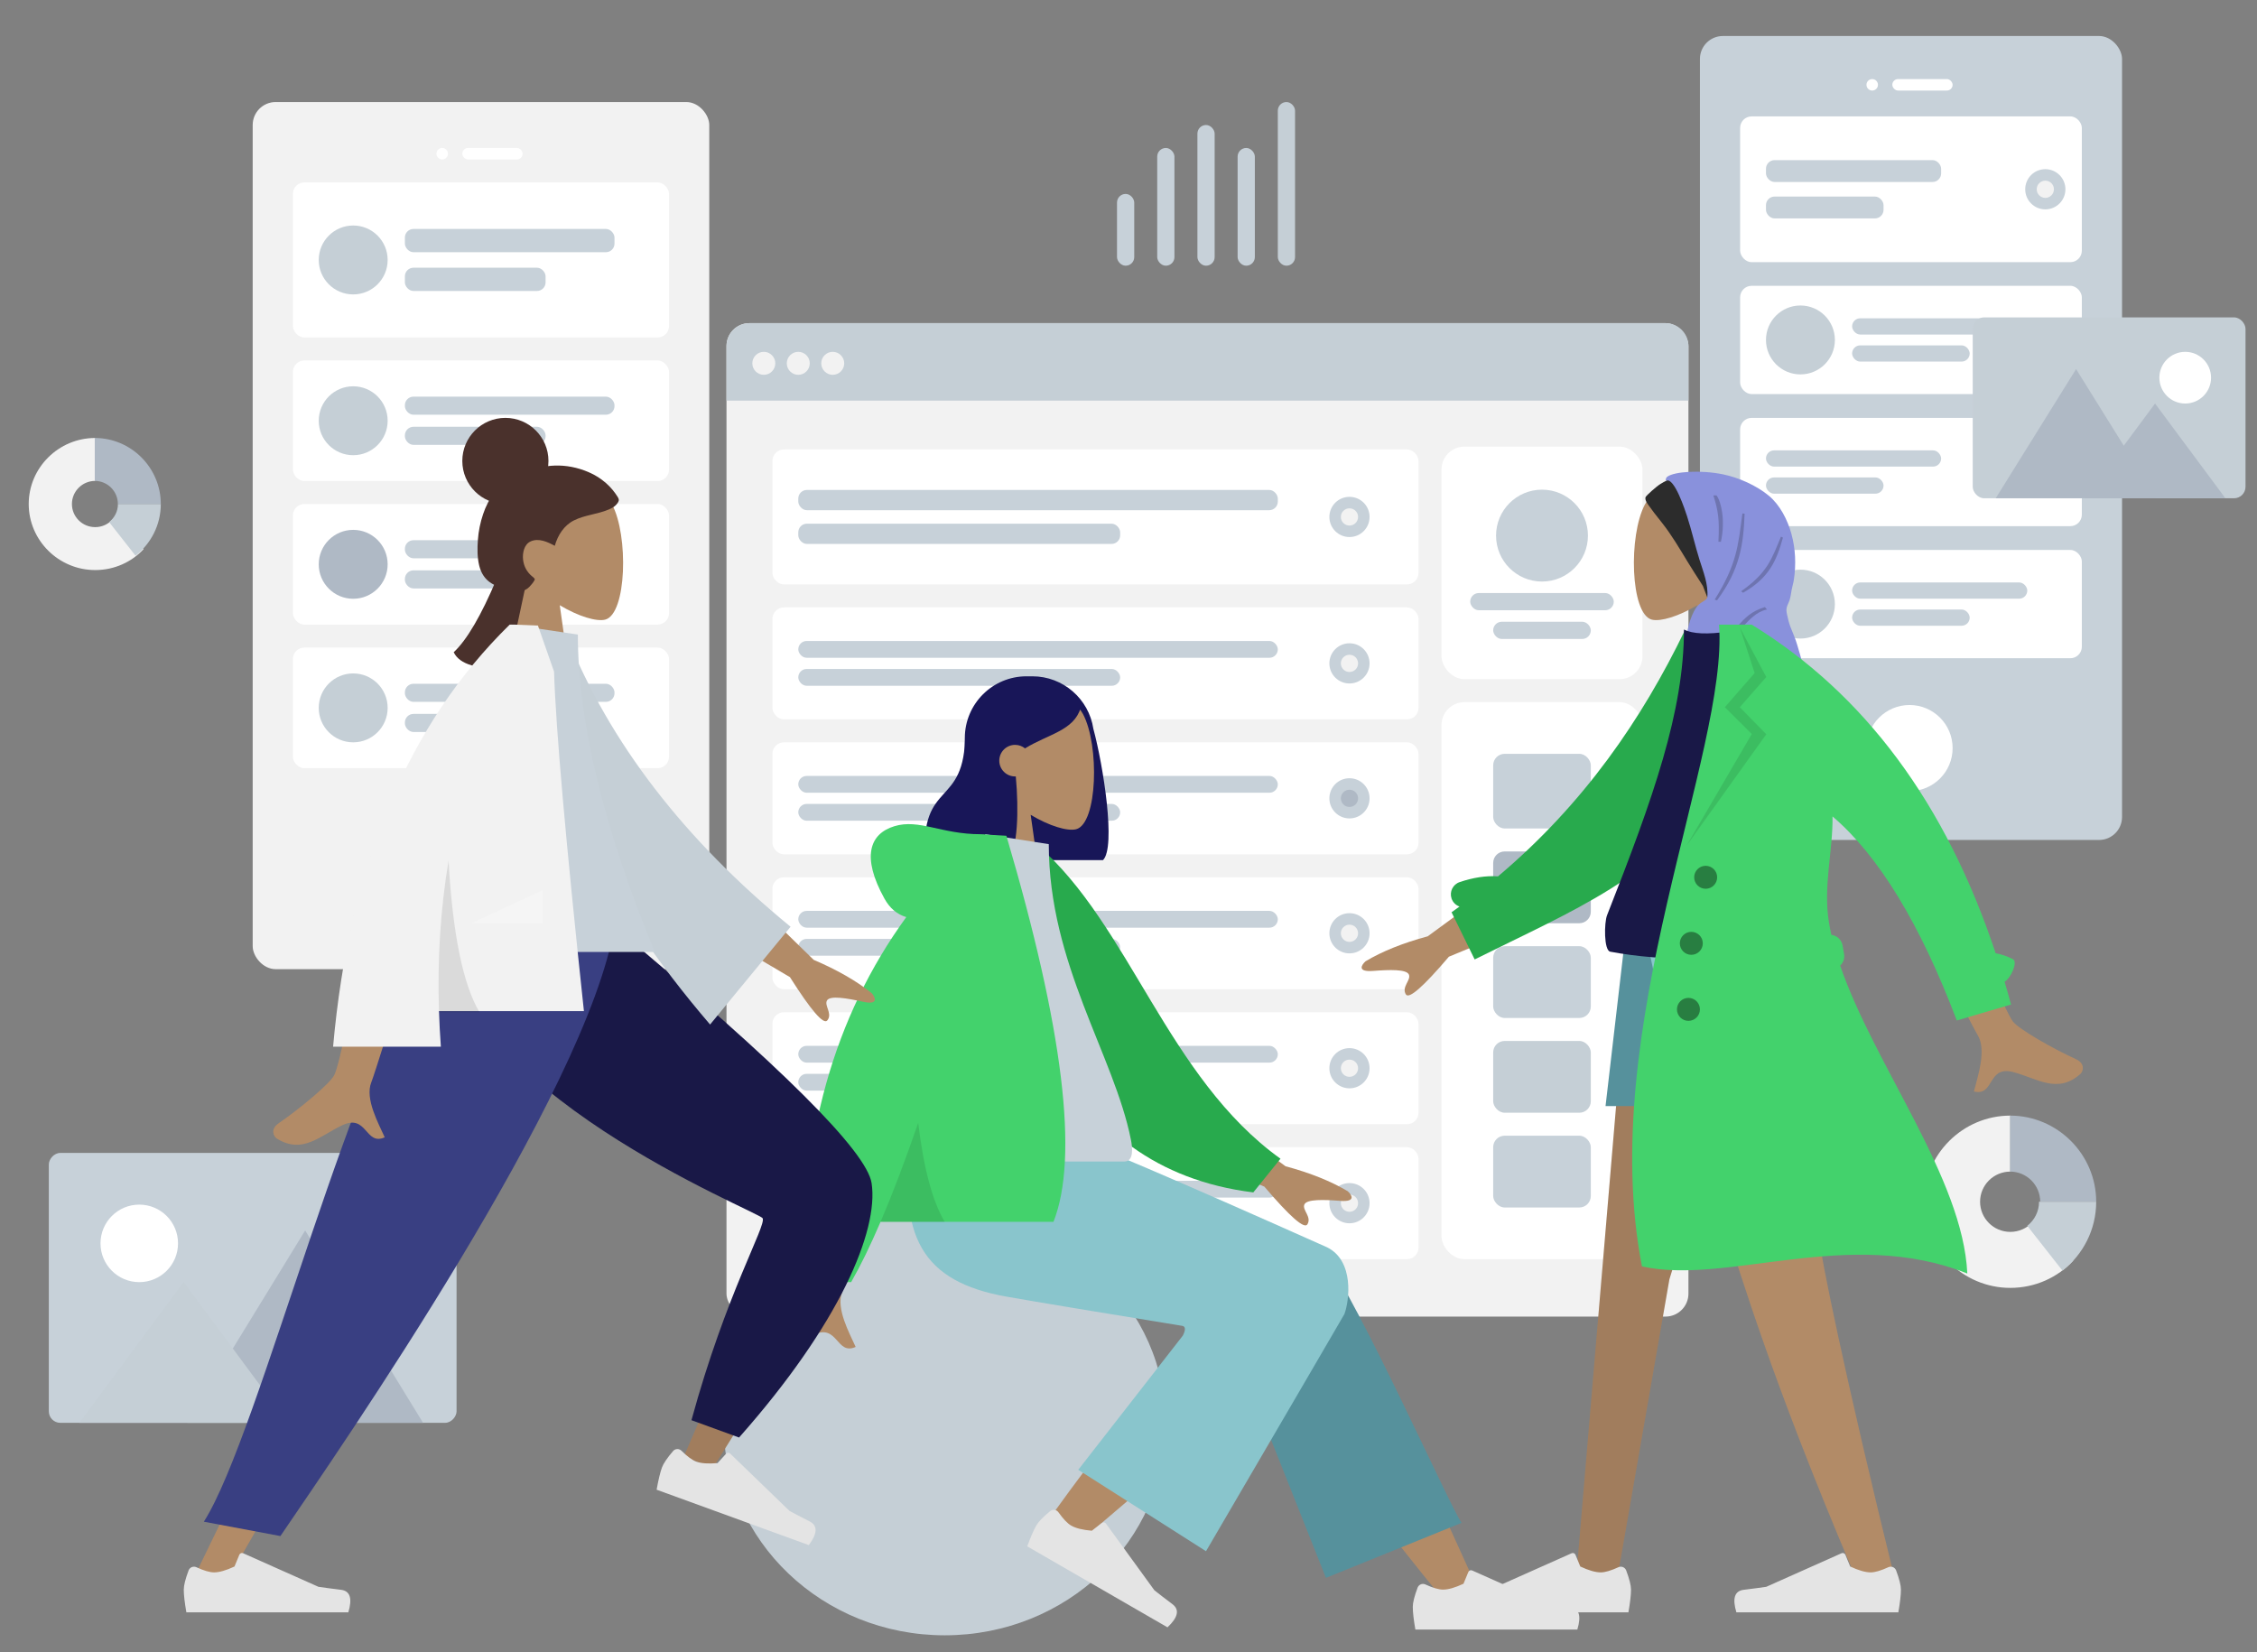 <svg viewBox="131 78.462 786 575.385" xmlns="http://www.w3.org/2000/svg" xmlns:blush="http://design.blush" overflow="visible" xmlns:xlink="http://www.w3.org/1999/xlink" width="786px" height="575.385px"><rect x="131" y="78.462" width="786" height="575.385" fill="#808080" stroke="none"/><g id="Master/Scene/3 Characters" stroke="none" stroke-width="1" fill="none" fill-rule="evenodd" blush:viewBox="115.27999999999997 61.913580246913625 791.2400000000001 582.4074074074074" blush:i="0"><g id="Background" blush:width="1053" blush:height="680" blush:component="Background" blush:i="0.0" blush:value="Wireframe 2" transform="scale(1 1)" blush:viewBox="136.89 90 779.2200000000001 484.2105263157894"><g id="Background/Wireframe 2" stroke="none" stroke-width="1" fill="none" fill-rule="evenodd" blush:viewBox="136.89 90 779.2200000000001 484.2105263157894" blush:i="0.0.0"><g id="Mobile3" transform="translate(723, 91)" blush:i="0.0.0.0"><rect id="Container" fill="#C7D1D9" x="0" y="0" width="147" height="280" rx="8" blush:i="0.0.0.0.0"/><circle id="Touch" fill="#FFF" cx="73" cy="248" r="15" blush:i="0.0.0.0.1"/><g id="Camera" transform="translate(58, 15)" fill="#FFF" blush:i="0.0.0.0.2"><circle id="Lens" cx="2" cy="2" r="2" blush:i="0.0.0.0.2.0"/><rect id="Sensor" x="9" y="0" width="21" height="4" rx="2" blush:i="0.0.0.0.2.1"/></g><g id="Rows" transform="translate(14, 28)" blush:i="0.0.0.0.3"><g id="Row" blush:i="0.0.0.0.3.0"><rect id="Container" fill="#FFF" x="0" y="0" width="119" height="50.765" rx="4" blush:i="0.0.0.0.3.0.0"/><g id="Text-Stuff" transform="translate(9, 15.228)" fill="#C7D1D9" blush:i="0.0.0.0.3.0.1"><rect id="Label" x="0" y="0" width="61" height="7.614" rx="3" blush:i="0.0.0.0.3.0.1.0"/><rect id="Label" x="0" y="12.69" width="40.945" height="7.614" rx="3" blush:i="0.0.0.0.3.0.1.1"/></g><g id="Check" transform="translate(99.282, 18.38)" blush:i="0.0.0.0.3.0.2"><circle id="Background" fill="#C7D1D9" cx="7" cy="7" r="7" blush:i="0.0.0.0.3.0.2.0"/><circle id="Indicator" fill="#F2F2F2" cx="7" cy="7" r="3" blush:i="0.0.0.0.3.0.2.1"/></g></g><g id="Row" transform="translate(0, 59)" blush:i="0.0.0.0.3.1"><rect id="Background" fill="#FFF" x="0" y="0" width="119" height="37.706" rx="4" blush:i="0.0.0.0.3.1.0"/><g id="Text" transform="translate(39, 11.314)" fill="#C7D1D9" blush:i="0.0.0.0.3.1.1"><rect id="Name" x="0" y="0" width="61" height="5.657" rx="2.829" blush:i="0.0.0.0.3.1.1.0"/><rect id="Name" x="0" y="9.428" width="40.945" height="5.657" rx="2.829" blush:i="0.0.0.0.3.1.1.1"/></g><circle id="Avatar" fill="#C5CFD6" cx="21" cy="18.857" r="12" blush:i="0.0.0.0.3.1.2"/></g><g id="Row" transform="translate(0, 105)" blush:i="0.0.0.0.3.2"><rect id="Container" fill="#FFF" x="0" y="0" width="119" height="37.706" rx="4" blush:i="0.0.0.0.3.2.0"/><g id="Text-Stuff" transform="translate(9, 11.314)" fill="#C7D1D9" blush:i="0.0.0.0.3.2.1"><rect id="Label" x="0" y="0" width="61" height="5.657" rx="2.829" blush:i="0.0.0.0.3.2.1.0"/><rect id="Label" x="0" y="9.428" width="40.945" height="5.657" rx="2.829" blush:i="0.0.0.0.3.2.1.1"/></g><g id="Check" transform="translate(99.282, 11.857)" blush:i="0.0.0.0.3.2.2"><circle id="Background" fill="#C7D1D9" cx="7" cy="7" r="7" blush:i="0.0.0.0.3.2.2.0"/><circle id="Indicator" fill="#F2F2F2" cx="7" cy="7" r="3" blush:i="0.0.0.0.3.2.2.1"/></g></g><g id="Row" transform="translate(0, 151)" blush:i="0.0.0.0.3.3"><rect id="Background" fill="#FFF" x="0" y="0" width="119" height="37.706" rx="4" blush:i="0.0.0.0.3.3.0"/><g id="Text" transform="translate(39, 11.314)" fill="#C7D1D9" blush:i="0.0.0.0.3.3.1"><rect id="Name" x="0" y="0" width="61" height="5.657" rx="2.829" blush:i="0.0.0.0.3.3.1.0"/><rect id="Name" x="0" y="9.428" width="40.945" height="5.657" rx="2.829" blush:i="0.0.0.0.3.3.1.1"/></g><circle id="Avatar" fill="#C5CFD6" cx="21" cy="18.857" r="12" blush:i="0.0.0.0.3.3.2"/></g></g></g><g id="Mobile3" transform="translate(219, 114)" blush:i="0.0.0.1"><rect id="Container" fill="#F2F2F2" x="0" y="0" width="159" height="302" rx="8" blush:i="0.0.0.1.0"/><circle id="Touch" fill="#FFF" cx="79" cy="268" r="15" blush:i="0.0.0.1.1"/><g id="Camera" transform="translate(64, 16)" fill="#FFF" blush:i="0.0.0.1.2"><circle id="Lens" cx="2" cy="2" r="2" blush:i="0.0.0.1.2.0"/><rect id="Sensor" x="9" y="0" width="21" height="4" rx="2" blush:i="0.0.0.1.2.1"/></g><g id="Rows" transform="translate(14, 28)" blush:i="0.0.0.1.3"><g id="Row" blush:i="0.0.0.1.3.0"><rect id="Background" fill="#FFF" x="0" y="0" width="131" height="54" rx="4" blush:i="0.0.0.1.3.0.0"/><g id="Text" transform="translate(39, 16.2)" fill="#C7D1D9" blush:i="0.0.0.1.3.0.1"><rect id="Name" x="0" y="0" width="73" height="8.1" rx="3" blush:i="0.0.0.1.3.0.1.0"/><rect id="Name" x="0" y="13.5" width="49" height="8.1" rx="3" blush:i="0.0.0.1.3.0.1.1"/></g><circle id="Avatar" fill="#C5CFD6" cx="21" cy="27" r="12" blush:i="0.0.0.1.3.0.2"/></g><g id="Row" transform="translate(0, 62)" blush:i="0.0.0.1.3.1"><rect id="Background" fill="#FFF" x="0" y="0" width="131" height="42" rx="4" blush:i="0.0.0.1.3.1.0"/><g id="Text" transform="translate(39, 12.6)" fill="#C7D1D9" blush:i="0.0.0.1.3.1.1"><rect id="Name" x="0" y="0" width="73" height="6.3" rx="3" blush:i="0.0.0.1.3.1.1.0"/><rect id="Name" x="0" y="10.5" width="49" height="6.3" rx="3" blush:i="0.0.0.1.3.1.1.1"/></g><circle id="Avatar" fill="#C5CFD6" cx="21" cy="21" r="12" blush:i="0.0.0.1.3.1.2"/></g><g id="Row" transform="translate(0, 112)" blush:i="0.0.0.1.3.2"><rect id="Background" fill="#FFF" x="0" y="0" width="131" height="42" rx="4" blush:i="0.0.0.1.3.2.0"/><g id="Text" transform="translate(39, 12.6)" fill="#C7D1D9" blush:i="0.0.0.1.3.2.1"><rect id="Name" x="0" y="0" width="73" height="6.3" rx="3" blush:i="0.0.0.1.3.2.1.0"/><rect id="Name" x="0" y="10.5" width="49" height="6.3" rx="3" blush:i="0.0.0.1.3.2.1.1"/></g><circle id="Avatar" fill="#AFB9C5" cx="21" cy="21" r="12" blush:i="0.0.0.1.3.2.2"/></g><g id="Row" transform="translate(0, 162)" blush:i="0.0.0.1.3.3"><rect id="Background" fill="#FFF" x="0" y="0" width="131" height="42" rx="4" blush:i="0.0.0.1.3.3.0"/><g id="Text" transform="translate(39, 12.6)" fill="#C7D1D9" blush:i="0.0.0.1.3.3.1"><rect id="Name" x="0" y="0" width="73" height="6.3" rx="3" blush:i="0.0.0.1.3.3.1.0"/><rect id="Name" x="0" y="10.5" width="49" height="6.3" rx="3" blush:i="0.0.0.1.3.3.1.1"/></g><circle id="Avatar" fill="#C5CFD6" cx="21" cy="21" r="12" blush:i="0.0.0.1.3.3.2"/></g></g></g><g id="Web" transform="translate(384, 191)" blush:i="0.0.0.2"><rect id="Container" fill="#F2F2F2" x="0" y="0" width="335" height="346" rx="8" blush:i="0.0.0.2.0"/><rect id="Background" fill="#FFF" x="249" y="43" width="70" height="81" rx="8" blush:i="0.0.0.2.1"/><g id="Profile-Info" transform="translate(259, 58)" fill="#C7D1D9" blush:i="0.0.0.2.2"><circle id="Avatar" cx="25" cy="16" r="16" blush:i="0.0.0.2.2.0"/><rect id="Name" x="0" y="36" width="50" height="6" rx="3" blush:i="0.0.0.2.2.1"/><rect id="Name" x="8" y="46" width="34" height="6" rx="3" blush:i="0.0.0.2.2.2"/></g><path d="M8,0 L327,0 C331.418,-8.11624501e-16 335,3.582 335,8 L335,27 L335,27 L0,27 L0,8 C-5.41083001e-16,3.582 3.582,8.11624501e-16 8,0 Z" id="Header" fill="#C5CFD6" blush:i="0.0.0.2.3"/><g id="Buttons" transform="translate(9, 10)" fill="#F2F2F2" blush:i="0.0.0.2.4"><circle id="buttons" cx="4" cy="4" r="4" blush:i="0.0.0.2.4.0"/><circle id="buttons" cx="16" cy="4" r="4" blush:i="0.0.0.2.4.1"/><circle id="buttons" cx="28" cy="4" r="4" blush:i="0.0.0.2.4.2"/></g><g id="Components" transform="translate(249, 132)" blush:i="0.0.0.2.5"><rect id="Background" fill="#FFF" x="0" y="0" width="70" height="194" rx="8" blush:i="0.0.0.2.5.0"/><g id="Rows" transform="translate(18, 18)" blush:i="0.0.0.2.5.1"><rect id="Data" fill="#C7D1D9" x="0" y="0" width="34" height="26" rx="4" blush:i="0.0.0.2.5.1.0"/><rect id="Data" fill="#AFB9C5" x="0" y="34" width="34" height="25" rx="4" blush:i="0.0.0.2.5.1.1"/><rect id="Data" fill="#C7D1D9" x="0" y="67" width="34" height="25" rx="4" blush:i="0.0.0.2.5.1.2"/><rect id="Data" fill="#C7D1D9" x="0" y="133" width="34" height="25" rx="4" blush:i="0.0.0.2.5.1.3"/><rect id="Data" fill="#C5CFD6" x="0" y="100" width="34" height="25" rx="4" blush:i="0.0.0.2.5.1.4"/></g></g><g id="Rows" transform="translate(16, 44)" blush:i="0.0.0.2.6"><g id="Row" blush:i="0.0.0.2.6.0"><rect id="Container" fill="#FFF" x="0" y="0" width="225" height="47" rx="4" blush:i="0.0.0.2.6.0.0"/><g id="Text-Stuff" transform="translate(9, 14.1)" fill="#C7D1D9" blush:i="0.0.0.2.6.0.1"><rect id="Label" x="0" y="0" width="167" height="7.05" rx="3" blush:i="0.0.0.2.6.0.1.0"/><rect id="Label" x="0" y="11.75" width="112.096" height="7.05" rx="3" blush:i="0.0.0.2.6.0.1.1"/></g><g id="Check" transform="translate(193.954, 16.5)" blush:i="0.0.0.2.6.0.2"><circle id="Background" fill="#C7D1D9" cx="7" cy="7" r="7" blush:i="0.0.0.2.6.0.2.0"/><circle id="Indicator" fill="#F2F2F2" cx="7" cy="7" r="3" blush:i="0.0.0.2.6.0.2.1"/></g></g><g id="Row" transform="translate(0, 55)" blush:i="0.0.0.2.6.1"><rect id="Container" fill="#FFF" x="0" y="0" width="225" height="39" rx="4" blush:i="0.0.0.2.6.1.0"/><g id="Text-Stuff" transform="translate(9, 11.7)" fill="#C7D1D9" blush:i="0.0.0.2.6.1.1"><rect id="Label" x="0" y="0" width="167" height="5.85" rx="2.925" blush:i="0.0.0.2.6.1.1.0"/><rect id="Label" x="0" y="9.75" width="112.096" height="5.85" rx="2.925" blush:i="0.0.0.2.6.1.1.1"/></g><g id="Check" transform="translate(193.954, 12.5)" blush:i="0.0.0.2.6.1.2"><circle id="Background" fill="#C7D1D9" cx="7" cy="7" r="7" blush:i="0.0.0.2.6.1.2.0"/><circle id="Indicator" fill="#F2F2F2" cx="7" cy="7" r="3" blush:i="0.0.0.2.6.1.2.1"/></g></g><g id="Row" transform="translate(0, 102)" blush:i="0.0.0.2.6.2"><rect id="Container" fill="#FFF" x="0" y="0" width="225" height="39" rx="4" blush:i="0.0.0.2.6.2.0"/><g id="Text-Stuff" transform="translate(9, 11.7)" fill="#C7D1D9" blush:i="0.0.0.2.6.2.1"><rect id="Label" x="0" y="0" width="167" height="5.85" rx="2.925" blush:i="0.0.0.2.6.2.1.0"/><rect id="Label" x="0" y="9.75" width="112.096" height="5.85" rx="2.925" blush:i="0.0.0.2.6.2.1.1"/></g><g id="Check" transform="translate(193.954, 12.5)" blush:i="0.0.0.2.6.2.2"><circle id="Background" fill="#C7D1D9" cx="7" cy="7" r="7" blush:i="0.0.0.2.6.2.2.0"/><circle id="Indicator" fill="#AFB9C5" cx="7" cy="7" r="3" blush:i="0.0.0.2.6.2.2.1"/></g></g><g id="Row" transform="translate(0, 243)" blush:i="0.0.0.2.6.3"><rect id="Container" fill="#FFF" x="0" y="0" width="225" height="39" rx="4" blush:i="0.0.0.2.6.3.0"/><g id="Text-Stuff" transform="translate(9, 11.7)" fill="#C7D1D9" blush:i="0.0.0.2.6.3.1"><rect id="Label" x="0" y="0" width="167" height="5.85" rx="2.925" blush:i="0.0.0.2.6.3.1.0"/><rect id="Label" x="0" y="9.75" width="112.096" height="5.85" rx="2.925" blush:i="0.0.0.2.6.3.1.1"/></g><g id="Check" transform="translate(193.954, 12.5)" blush:i="0.0.0.2.6.3.2"><circle id="Background" fill="#C7D1D9" cx="7" cy="7" r="7" blush:i="0.0.0.2.6.3.2.0"/><circle id="Indicator" fill="#F2F2F2" cx="7" cy="7" r="3" blush:i="0.0.0.2.6.3.2.1"/></g></g><g id="Row" transform="translate(0, 196)" blush:i="0.0.0.2.6.4"><rect id="Container" fill="#FFF" x="0" y="0" width="225" height="39" rx="4" blush:i="0.0.0.2.6.4.0"/><g id="Text-Stuff" transform="translate(9, 11.7)" fill="#C7D1D9" blush:i="0.0.0.2.6.4.1"><rect id="Label" x="0" y="0" width="167" height="5.85" rx="2.925" blush:i="0.0.0.2.6.4.1.0"/><rect id="Label" x="0" y="9.75" width="112.096" height="5.85" rx="2.925" blush:i="0.0.0.2.6.4.1.1"/></g><g id="Check" transform="translate(193.954, 12.5)" blush:i="0.0.0.2.6.4.2"><circle id="Background" fill="#C7D1D9" cx="7" cy="7" r="7" blush:i="0.0.0.2.6.4.2.0"/><circle id="Indicator" fill="#F2F2F2" cx="7" cy="7" r="3" blush:i="0.0.0.2.6.4.2.1"/></g></g><g id="Row" transform="translate(0, 149)" blush:i="0.0.0.2.6.5"><rect id="Container" fill="#FFF" x="0" y="0" width="225" height="39" rx="4" blush:i="0.0.0.2.6.5.0"/><g id="Text-Stuff" transform="translate(9, 11.7)" fill="#C7D1D9" blush:i="0.0.0.2.6.5.1"><rect id="Label" x="0" y="0" width="167" height="5.85" rx="2.925" blush:i="0.0.0.2.6.5.1.0"/><rect id="Label" x="0" y="9.75" width="112.096" height="5.85" rx="2.925" blush:i="0.0.0.2.6.5.1.1"/></g><g id="Check" transform="translate(193.954, 12.5)" blush:i="0.0.0.2.6.5.2"><circle id="Background" fill="#C7D1D9" cx="7" cy="7" r="7" blush:i="0.0.0.2.6.5.2.0"/><circle id="Indicator" fill="#F2F2F2" cx="7" cy="7" r="3" blush:i="0.0.0.2.6.5.2.1"/></g></g></g></g><g id="Graph" transform="translate(520, 114)" blush:i="0.0.0.3"><rect id="Value" fill="#C7D1D9" x="0" y="32" width="6" height="25" rx="3" blush:i="0.0.0.3.0"/><rect id="Value" fill="#C7D1D9" x="14" y="16" width="6" height="41" rx="3" blush:i="0.0.0.3.1"/><rect id="Value" fill="#C7D1D9" x="28" y="8" width="6" height="49" rx="3" blush:i="0.0.0.3.2"/><rect id="Value" fill="#C7D1D9" x="42" y="16" width="6" height="41" rx="3" blush:i="0.0.0.3.3"/><rect id="Value" fill="#C5CFD6" x="56" y="0" width="6" height="57" rx="3" blush:i="0.0.0.3.4"/></g><g id="Chart" transform="translate(801, 467)" blush:i="0.0.0.4"><path d="M37.766,37.179 C35.845,39.219 33.123,40.5 30.095,40.5 C24.278,40.5 19.562,35.799 19.562,30 C19.562,24.201 24.278,19.5 30.095,19.5 L30.095,0 C13.546,0 0,13.503 0,30 C0,46.497 13.546,60 30.095,60 C38.788,60 46.645,56.334 52,50.502 L37.766,37.179 Z" id="Value" fill="#F2F2F2" blush:i="0.0.0.4.0"/><path d="M30,0 L30,19.5 C35.799,19.5 40.5,24.201 40.5,30 L60,30 C60,13.503 46.497,0 30,0 Z" id="Value" fill="#AFB9C5" blush:i="0.0.0.4.1"/><path d="M40.097,30 C40.097,33.407 38.492,36.435 36,38.391 L48.262,54 C55.399,48.412 60,39.749 60,30 L40.097,30 Z" id="Value" fill="#C5CFD6" blush:i="0.0.0.4.2"/></g><g id="Chart" transform="translate(141, 231)" blush:i="0.0.0.5"><path d="M29.051,28.504 C27.573,30.068 25.479,31.05 23.15,31.05 C18.675,31.05 15.048,27.446 15.048,23 C15.048,18.554 18.675,14.95 23.15,14.95 L23.15,0 C10.42,0 0,10.352 0,23 C0,35.648 10.42,46 23.15,46 C29.837,46 35.88,43.189 40,38.718 L29.051,28.504 Z" id="Value" fill="#F2F2F2" blush:i="0.0.0.5.0"/><path d="M23,0 L23,14.95 C27.446,14.95 31.05,18.554 31.05,23 L46,23 C46,10.352 35.648,0 23,0 Z" id="Value" fill="#AFB9C5" blush:i="0.0.0.5.1"/><path d="M31.073,23 C31.073,25.555 29.869,27.827 28,29.293 L37.196,41 C42.55,36.809 46,30.312 46,23 L31.073,23 Z" id="Value" fill="#C5CFD6" blush:i="0.0.0.5.2"/></g><g id="Image" transform="translate(818, 189)" blush:i="0.0.0.6"><path d="M48.007,51.986 C48.003,51.996 47.999,52.006 47.993,52.018 C47.999,52.008 48.007,51.968 48.007,51.986" id="Fill-35" fill="#C5CFD6" blush:i="0.0.0.6.0"/><path d="M47.998,52.001 C47.998,52.003 47.996,52.007 47.996,52.011 C47.996,52.001 48.014,51.971 47.998,52.001" id="Fill-37" fill="#C5CFD6" blush:i="0.0.0.6.1"/><path d="M48.067,51.832 C48.053,51.872 48.035,51.91 48.019,51.95 C48.027,51.93 48.035,51.914 48.043,51.894 C47.835,52.414 47.967,52.076 48.067,51.832" id="Fill-39" fill="#C5CFD6" blush:i="0.0.0.6.2"/><path d="M48.022,51.953 C48.014,51.971 48.006,51.991 47.998,52.009 C47.94,52.121 48.022,51.953 48.022,51.953" id="Fill-41" fill="#C5CFD6" blush:i="0.0.0.6.3"/><polygon id="Fill-43" fill="#C5CFD6" points="48 52.001 48 52.001 48 51.999" blush:i="0.0.0.6.4"/><path d="M47.999,52.002 C47.999,52 47.999,52 48.001,51.998 C47.999,52 47.999,52 47.999,52.002" id="Fill-45" fill="#C5CFD6" blush:i="0.0.0.6.5"/><path d="M47.99,52.016 C47.978,52.04 48.046,51.924 47.99,52.016" id="Fill-47" fill="#C5CFD6" blush:i="0.0.0.6.6"/><path d="M47.998,52.002 L48.002,51.998 C48,52 48,52.002 47.998,52.002" id="Fill-49" fill="#C5CFD6" blush:i="0.0.0.6.7"/><rect id="Photo-Background" fill="#C5CFD6" x="0" y="0" width="95" height="63" rx="4" blush:i="0.0.0.6.8"/><polygon id="Mountains" fill="#AFB9C5" points="36 18 8 63 64 63" blush:i="0.0.0.6.9"/><polygon id="Mountains" fill="#AFB9C5" points="63.5 30 39 63 88 63" blush:i="0.0.0.6.10"/><circle id="Sun" fill="#FFF" cx="74" cy="21" r="9" blush:i="0.0.0.6.11"/></g><g id="Image" transform="translate(219, 527) scale(-1, 1) translate(-219, -527) translate(148, 480)" blush:i="0.0.0.7"><path d="M71.007,76.986 C71.003,76.996 70.999,77.006 70.993,77.018 C70.999,77.008 71.007,76.968 71.007,76.986" id="Fill-35" fill="#C5CFD6" blush:i="0.0.0.7.0"/><path d="M70.998,77.001 C70.998,77.003 70.996,77.007 70.996,77.011 C70.996,77.001 71.014,76.971 70.998,77.001" id="Fill-37" fill="#C5CFD6" blush:i="0.0.0.7.1"/><path d="M71.067,76.832 C71.053,76.872 71.035,76.91 71.019,76.95 C71.027,76.93 71.035,76.914 71.043,76.894 C70.835,77.414 70.967,77.076 71.067,76.832" id="Fill-39" fill="#C5CFD6" blush:i="0.0.0.7.2"/><path d="M71.022,76.953 C71.014,76.971 71.006,76.991 70.998,77.009 C70.94,77.121 71.022,76.953 71.022,76.953" id="Fill-41" fill="#C5CFD6" blush:i="0.0.0.7.3"/><polygon id="Fill-43" fill="#C5CFD6" points="71 77.001 71 77.001 71 76.999" blush:i="0.0.0.7.4"/><path d="M70.999,77.002 C70.999,77 70.999,77 71.001,76.998 C70.999,77 70.999,77 70.999,77.002" id="Fill-45" fill="#C5CFD6" blush:i="0.0.0.7.5"/><path d="M70.99,77.016 C70.978,77.04 71.046,76.924 70.99,77.016" id="Fill-47" fill="#C5CFD6" blush:i="0.0.0.7.6"/><path d="M70.998,77.002 L71.002,76.998 C71,77 71,77.002 70.998,77.002" id="Fill-49" fill="#C5CFD6" blush:i="0.0.0.7.7"/><rect id="Photo-Background" fill="#C7D1D9" x="0" y="0" width="142" height="94" rx="4" blush:i="0.0.0.7.8"/><polygon id="Mountains" fill="#AFB9C5" points="52.726 27 11.671 94 93.781 94" blush:i="0.0.0.7.9"/><polygon id="Mountains" fill="#C5CFD6" points="95.056 44.946 58.761 94 131.351 94" blush:i="0.0.0.7.10"/><circle id="Sun" fill="#FFF" cx="110.5" cy="31.5" r="13.5" blush:i="0.0.0.7.11"/></g></g></g><g transform="translate(728, 427) scale(-1, 1) translate(-728, -427) translate(578, 214) scale(1 1)" blush:has-customizable-colors="true" blush:width="300" blush:height="426" id="Master/Pose/Standing" blush:component="Master/Pose/Standing" blush:i="0.1" blush:value="Standing" blush:viewBox="-1.2784090909090935 12.779999999999973 311.0795454545455 413.2199999999999"><g id="Master/Pose/Standing" stroke="none" stroke-width="1" fill="none" fill-rule="evenodd" blush:has-customizable-colors="true" blush:viewBox="-1.2784090909090935 12.779999999999973 311.0795454545455 413.2199999999999" blush:i="0.1.0"><g id="Head/Front" transform="translate(82, 0) scale(1 1)" blush:width="136" blush:height="104" blush:component="Head/Front" blush:i="0.1.0.0" blush:value="Hijab 1" blush:viewBox="36.04000000000002 28.17801047120419 60.51999999999998 76.23036649214659"><g id="Head/Front/Hijab 1" stroke="none" stroke-width="1" fill="none" fill-rule="evenodd" blush:viewBox="36.04000000000002 28.17801047120419 60.51999999999998 76.23036649214659" blush:i="0.1.0.0.0"><g id="Head" transform="translate(54, 31)" fill="#b28b67" blush:color="Skin-500" blush:i="0.1.0.0.0.0"><path d="M38.143,9.134 C43.938,19.935 43.25,47.333 35.76,49.263 C32.774,50.033 26.411,48.148 19.936,44.245 L24,73 L0,73 L8.262,34.489 C3.654,29.081 0.536,22.453 1.057,15.025 C2.558,-6.375 32.349,-1.667 38.143,9.134 Z" id="SKIN" blush:i="0.1.0.0.0.0.0"/></g><g id="Hijab" transform="translate(36, 28)" blush:i="0.1.0.0.0.1"><path d="M50.735,5.011 C50.185,4.683 49.035,3.991 48.452,3.74 C48.315,3.68 47.349,2.991 47.323,3 C46.592,3.247 44.476,4.157 44.294,4.944 C44.266,5.003 44.238,5.059 44.211,5.108 C43.911,5.654 43.636,6.212 43.374,6.778 C42.798,8.019 42.3,9.317 41.825,10.604 C40.9,13.112 40.097,15.677 39.358,18.249 C38.605,20.866 37.967,23.515 37.252,26.143 C36.224,29.925 34.907,33.615 33.886,37.396 C33.234,39.81 32.871,42.252 33.042,44.737 C33.044,44.767 33.045,44.796 33.048,44.827 C33.049,44.839 33.05,44.851 33.051,44.864 C33.08,45.246 33.122,45.629 33.177,46.013 C33.226,46.341 33.274,46.67 33.326,47 C34.259,45.14 34.971,43.09 35.727,41.144 C35.801,40.954 35.872,40.762 35.941,40.569 C36.184,40.175 36.433,39.783 36.684,39.393 C38.269,36.932 39.86,34.48 41.38,31.974 C44.113,27.468 46.821,22.866 50.061,18.728 C51.018,17.506 51.997,16.303 52.942,15.071 C53.48,14.37 54.003,13.657 54.51,12.931 C54.872,12.413 56.447,10.604 55.877,9.518 C55.585,8.962 52.161,5.863 50.735,5.011 Z" id="Front" fill="#2C2C2C" blush:i="0.1.0.0.0.1.0"/><path d="M48.626,3.831 C49.161,4.011 48.901,2.898 48.383,2.507 C45.984,0.693 36.813,0.035 28.832,1.692 C23.485,2.802 17.267,5.564 12.997,9.115 C9.147,12.317 6.499,17.449 5.136,22.408 C3.705,27.614 3.488,33.042 4.286,38.381 C4.461,39.554 4.837,40.672 5.047,41.82 C5.283,43.112 5.404,44.357 5.825,45.615 C6.083,46.384 6.521,47.139 6.741,47.914 C6.992,48.797 6.839,49.615 6.656,50.513 C6.358,51.978 5.988,53.44 5.462,54.839 C4.672,56.94 3.714,58.907 3.113,61.087 C2.314,63.988 -1.03,73.427 1.414,76 L47.932,76 C46.761,72.805 43.245,69.044 42.533,65.624 C42.114,63.609 41.914,59.209 41.871,59.049 C40.822,51.822 38.775,48.371 37.493,47.119 C36.211,45.867 34.504,45.482 34.416,44.395 C34.052,39.902 35.839,35.597 37.149,31.404 C38.71,26.407 39.855,21.285 41.464,16.304 C42.177,14.099 45.85,2.898 48.626,3.831 Z" id="Turban" fill="#8991DC" blush:i="0.1.0.0.0.1.1"/><path d="M14.374,47.88 C23.981,50.89 22.911,57.102 35.011,63.394 L34,64.007 C23.404,59.634 20.928,50.255 13.669,48.736 L14.374,47.88 Z M22.213,15.292 C23.698,26.551 24.132,32.982 31.866,45.298 L31.044,45.549 C23.083,34.826 21.821,26.074 21.445,15.354 L22.213,15.292 Z M8.782,23.364 C12.051,31.296 13.542,35.98 22.67,42.399 L21.965,42.893 C12.903,37.757 10.264,31.631 8.095,23.695 L8.782,23.364 Z M32.316,9 C30.562,14.566 30.185,17.537 30.562,25.142 L29.701,25.142 C28.094,17.965 29.525,11.209 31.234,9 L32.316,9 Z" id="Shade" fill-opacity=".2" fill="#000" blush:i="0.1.0.0.0.1.2"/></g></g></g><g id="Bottom/Standing" transform="translate(0, 187) scale(1 1)" blush:width="300" blush:height="239" blush:component="Bottom/Standing" blush:i="0.1.0.1" blush:value="Shorts" blush:viewBox="84 -0.6005025125627981 152.99999999999997 240.2010050251256"><g id="Bottom/Standing/Shorts" stroke="none" stroke-width="1" fill="none" fill-rule="evenodd" blush:viewBox="84 -0.6005025125627981 152.99999999999997 240.2010050251256" blush:i="0.1.0.1.0"><polygon id="SKIN" fill="#b28b67" points="128 9.9475983e-14 165.631 123.024 183.86 227.648 198.153 227.648 178.891 9.9475983e-14" blush:color="Skin-500" blush:i="0.1.0.1.0.0"/><polygon id="Shadow" fill-opacity=".1" fill="#000" points="128 9.9475983e-14 165.631 123.024 183.86 227.648 198.153 227.648 178.891 9.9475983e-14" blush:i="0.1.0.1.0.1"/><path d="M114.538,0 C117.094,67.547 114.086,102.389 113.514,108.526 C112.942,114.663 105.108,154.455 86.564,229.708 L101.794,224.478 C131.102,155.459 141.089,119.589 144.45,110.526 C147.812,101.463 156.739,64.621 171.233,0 L114.538,0 Z" id="SKIN" fill="#b28b67" blush:color="Skin-500" blush:i="0.1.0.1.0.2"/><g id="Left" transform="translate(85, 218)" fill="#E4E4E4" blush:i="0.1.0.1.0.3"><path d="M1.678,6.402 C0.559,9.388 0,11.623 0,13.106 C0,14.909 0.3,17.54 0.901,21 C2.993,21 21.794,21 57.303,21 C58.769,16.155 57.923,13.539 54.765,13.152 C51.607,12.766 48.984,12.417 46.895,12.106 L20.68,0.419 C20.176,0.194 19.584,0.421 19.359,0.925 C19.356,0.934 19.352,0.942 19.348,0.951 L17.663,5.039 L17.663,5.039 C14.74,6.403 12.364,7.085 10.537,7.085 C9.052,7.085 7.001,6.485 4.384,5.285 L4.384,5.285 C3.38,4.825 2.193,5.266 1.733,6.27 C1.713,6.313 1.695,6.357 1.678,6.402 Z" id="shoe" blush:i="0.1.0.1.0.3.0"/></g><g id="Right" transform="translate(179, 218)" fill="#E4E4E4" blush:i="0.1.0.1.0.4"><path d="M1.678,6.402 C0.559,9.388 0,11.623 0,13.106 C0,14.909 0.3,17.54 0.901,21 C2.993,21 21.794,21 57.303,21 C58.769,16.155 57.923,13.539 54.765,13.152 C51.607,12.766 48.984,12.417 46.895,12.106 L20.68,0.419 C20.176,0.194 19.584,0.421 19.359,0.925 C19.356,0.934 19.352,0.942 19.348,0.951 L17.663,5.039 L17.663,5.039 C14.74,6.403 12.364,7.085 10.537,7.085 C9.052,7.085 7.001,6.485 4.384,5.285 L4.384,5.285 C3.38,4.825 2.193,5.266 1.733,6.27 C1.713,6.313 1.695,6.357 1.678,6.402 Z" id="shoe" blush:i="0.1.0.1.0.4.0"/></g><polygon id="Bottom" fill="#56919c" points="123 0 139 62.68 187.87 62.68 180.584 0" blush:color="Bottom-700" blush:i="0.1.0.1.0.5"/><path d="M114,-3.55271368e-15 C108.735,15.781 107.735,36.674 111,62.68 L160.87,62.68 L174.584,-3.55271368e-15 L114,-3.55271368e-15 Z" id="Bottom" fill="#89c5cc" blush:color="Bottom-500" blush:i="0.1.0.1.0.6"/></g></g><g id="Body" transform="translate(22, 82) scale(1 1)" blush:width="256" blush:height="187" blush:component="Body" blush:i="0.1.0.2" blush:value="Trench Coat" blush:viewBox="-1.2800000000000011 -0.6404109589041127 252.15999999999994 226.7054794520548"><g id="Body/Trench Coat" stroke="none" stroke-width="1" fill="none" fill-rule="evenodd" blush:viewBox="-1.2800000000000011 -0.6404109589041127 252.15999999999994 226.7054794520548" blush:i="0.1.0.2.0"><path d="M54.375,70.442 L71.721,74.852 C48.501,113.888 36.084,134.518 34.47,136.742 C30.837,141.747 33.475,151.406 34.372,156.466 C27.016,157.777 30.455,146.987 21.139,148.789 C12.636,150.434 5.238,155.412 -2.21,147.786 C-3.126,146.848 -3.685,144.038 -0.33,142.787 C8.03,139.672 20.454,133.67 22.547,131.196 C25.402,127.823 36.011,107.572 54.375,70.442 L54.375,70.442 Z M197.693,90.244 L227.88,115.836 C236.347,118.768 243.355,122.17 248.903,126.041 C250.184,127.383 251.66,130.022 246.018,129.19 C240.376,128.357 234.404,127.734 233.486,129.614 C232.568,131.495 235.839,134.048 234.074,136.548 C232.898,138.215 228.22,133.503 220.04,122.411 L189.443,107.141 L197.693,90.244 Z" id="SKIN" fill="#b28b67" transform="translate(123.586, 113.51) rotate(-4) translate(-123.586, -113.51)" blush:color="Skin-500" blush:i="0.1.0.2.0.0"/><path d="M138.264,2.041 C153.173,32.859 173.35,62.424 203.322,87.679 C207.426,87.384 211.89,88.063 216.675,89.676 C219.03,90.469 220.296,93.022 219.503,95.377 C219.042,96.745 217.988,97.745 216.724,98.188 C217.639,98.856 218.563,99.521 219.495,100.182 L211.448,116.61 C177.585,99.726 145.757,86.996 131.254,59.122 C126.386,49.766 128.034,17.988 127.569,6.428 L138.264,2.041 Z" id="Back-Arm" fill="#28aa4d" blush:color="Top-700" blush:i="0.1.0.2.0.1"/><path d="M90,113.91 C121.438,117.363 146.184,117.363 164.236,113.91 C166.473,113.482 166.375,103.84 165.337,101.207 C149.185,60.202 138.56,30.184 138.56,1.703 C135.597,3.251 130.41,3.483 123,2.399 C103.086,31.75 93.933,65.427 90,113.91 Z" id="Shirt" fill="#191847" blush:i="0.1.0.2.0.2"/><path d="M126.348,-1.0658141e-14 C123,44.281 169.25,140.955 153.191,223.518 C123.508,230.147 81.132,209.523 39.883,226 C41.418,192.75 72.164,153.69 84.159,118.756 C83.091,117.753 82.534,116.247 82.808,114.696 L83.329,111.741 C83.682,109.74 85.306,108.283 87.225,108.054 C87.563,106.554 87.853,105.063 88.092,103.583 C90.11,91.088 86.662,78.835 86.823,66.803 C70.743,80.522 56.318,104.211 43.548,137.871 L43.548,137.871 L24.661,132.313 C25.382,129.636 26.129,126.99 26.901,124.378 C24.722,123.145 22.173,117.466 24.007,116.516 C25.9,115.535 27.905,114.845 30.017,114.439 C47.335,62.28 75.654,24.133 114.976,-4.19220214e-13 L114.976,-4.19220214e-13 Z" id="Coat-Front" fill="#43d26c" blush:color="Top-500" blush:i="0.1.0.2.0.3"/><polygon id="Shade-Lapel" fill-opacity=".1" fill="#000" points="119.106 1 113.947 16.865 124.336 28.759 114.947 38.106 137.662 77 109.884 38.183 119.106 28.759 109.884 18.248" blush:i="0.1.0.2.0.4"/><path d="M137,130 C139.209,130 141,131.791 141,134 C141,136.209 139.209,138 137,138 C134.791,138 133,136.209 133,134 C133,131.791 134.791,130 137,130 Z M136,107 C138.209,107 140,108.791 140,111 C140,113.209 138.209,115 136,115 C133.791,115 132,113.209 132,111 C132,108.791 133.791,107 136,107 Z M131,84 C133.209,84 135,85.791 135,88 C135,90.209 133.209,92 131,92 C128.791,92 127,90.209 127,88 C127,85.791 128.791,84 131,84 Z" id="Buttons" fill-opacity=".4" fill="#000" blush:i="0.1.0.2.0.5"/></g></g></g></g><g transform="translate(378, 214) scale(1 1)" blush:has-customizable-colors="true" blush:width="300" blush:height="426" id="Master/Pose/Sitting" blush:component="Master/Pose/Sitting" blush:i="0.2" blush:value="Sitting" blush:viewBox="-5.539772727272748 83.07 264.2045454545455 342.92999999999995"><g id="Master/Pose/Sitting" stroke="none" stroke-width="1" fill="none" fill-rule="evenodd" blush:has-customizable-colors="true" blush:viewBox="-5.539772727272748 83.07 264.2045454545455 342.92999999999995" blush:i="0.2.0"><g id="Head/Front" transform="translate(38, 73) scale(1 1)" blush:width="136" blush:height="104" blush:component="Head/Front" blush:i="0.2.0.0" blush:value="Long" blush:viewBox="36.72 26.816753926701566 64.59999999999998 77.59162303664922"><g id="Head/Front/Long" stroke="none" stroke-width="1" fill="none" fill-rule="evenodd" blush:viewBox="36.72 26.816753926701566 64.59999999999998 77.59162303664922" blush:i="0.2.0.0.0"><path d="M74.5,27 C85.282,27 94.211,34.937 95.762,45.287 C99.208,57.986 103.702,86.543 99.117,91.022 L70.117,91.022 L70.109,90.869 C59.36,89.679 51,80.566 51,69.5 L51,48.5 C51,36.626 60.626,27 72.5,27 L74.5,27 Z" id="Hair-Back" fill="#181658" blush:color="Hair-500" blush:i="0.2.0.0.0.0"/><g id="Head" transform="translate(54, 31)" fill="#b28b67" blush:color="Skin-500" blush:i="0.2.0.0.0.1"><path d="M38.143,9.134 C43.938,19.935 43.25,47.333 35.76,49.263 C32.774,50.033 26.411,48.148 19.936,44.245 L24,73 L0,73 L8.262,34.489 C3.654,29.081 0.536,22.453 1.057,15.025 C2.558,-6.375 32.349,-1.667 38.143,9.134 Z" id="SKIN" blush:i="0.2.0.0.0.1.0"/></g><path d="M73.001,28 C84.581,28 88.237,33.388 91.349,37.963 C89.021,45.948 79.99,47.132 71.965,52.11 C71.02,51.341 69.814,50.88 68.5,50.88 C65.462,50.88 63,53.343 63,56.38 C63,59.418 65.462,61.88 68.5,61.88 C68.584,61.88 68.667,61.879 68.75,61.875 C69.856,73.753 69.413,87.317 66.117,90.537 L37.117,90.537 C35.501,62.463 51.117,73.335 51.117,46.903 C52.091,45.952 53.011,45.01 53.921,44.198 L53.889,43.421 C58.911,33.14 65.281,28 73.001,28 Z" id="Hair-Front" fill="#181658" blush:color="Hair-500" blush:i="0.2.0.0.0.2"/></g></g><g id="Bottom/Sitting" transform="translate(-44, 260) scale(1 1)" blush:width="300" blush:height="239" blush:component="Bottom/Sitting" blush:i="0.2.0.1" blush:value="Baggy Pants" blush:viewBox="52.5 -0.6005025125627981 295.5 172.64447236180902"><g id="Bottom/Sitting/Baggy Pants" stroke="none" stroke-width="1" fill="none" fill-rule="evenodd" blush:viewBox="52.5 -0.6005025125627981 295.5 172.64447236180902" blush:i="0.2.0.1.0"><g id="Objects/Seat" transform="translate(10, 42) scale(1 1)" blush:width="232" blush:height="124" blush:component="Objects/Seat" blush:i="0.2.0.1.0.0" blush:value="Ball" blush:viewBox="38.28 -15.209737827715358 155.44 147.45318352059925"><g id="Objects/Seat/Ball" stroke="none" stroke-width="1" fill="none" fill-rule="evenodd" blush:viewBox="38.28 -15.209737827715358 155.44 147.45318352059925" blush:i="0.2.0.1.0.0.0"><ellipse id="Ballsy-Ball" fill="#C5CFD6" cx="116" cy="58.5" rx="77" ry="73.5" blush:i="0.2.0.1.0.0.0.0"/></g></g><path d="M299.159,161 C279.443,136.924 266.103,119.075 259.138,107.454 C247.213,87.555 237.453,69.848 234.373,63.084 C227.028,46.955 251.282,39.403 256.771,46.926 C265.079,58.312 282.822,94.143 310,154.417 L299.159,161 Z" id="SKIN" fill="#b28b67" blush:color="Skin-500" blush:i="0.2.0.1.0.1"/><path d="M258.758,154 L222.065,61.637 C214.217,44.8 252.116,33.732 257.883,41.568 C270.977,59.357 302.099,129.534 306,134.834 L258.758,154 Z" id="LegLower" fill="#56919c" blush:color="Bottom-700" blush:i="0.2.0.1.0.2"/><path d="M189.237,155.164 C188.231,142.564 186.36,98.943 188.232,78.753 C188.769,72.951 189.336,67.341 189.907,62.079 C191.604,46.438 220.606,46.932 218.303,61.792 C212.567,98.799 202.472,150.662 201.748,155.144 C200.734,161.424 189.87,163.083 189.237,155.164 Z" id="SKIN" fill="#b28b67" transform="translate(202.933, 105.497) rotate(39) translate(-202.933, -105.497)" blush:color="Skin-500" blush:i="0.2.0.1.0.3"/><g id="Left" transform="translate(184.317, 147.977) rotate(30) translate(-184.317, -147.977) translate(155.317, 137.477)" fill="#E4E4E4" blush:i="0.2.0.1.0.4"><path d="M1.678,6.402 C0.559,9.388 4.54747351e-13,11.623 4.54747351e-13,13.106 C4.54747351e-13,14.909 0.3,17.54 0.901,21 C2.993,21 21.794,21 57.303,21 C58.769,16.155 57.923,13.539 54.765,13.152 C51.607,12.766 48.984,12.417 46.895,12.106 L20.68,0.419 C20.176,0.194 19.584,0.421 19.359,0.925 C19.356,0.934 19.352,0.942 19.348,0.951 L17.663,5.039 L17.663,5.039 C14.74,6.403 12.364,7.085 10.537,7.085 C9.052,7.085 7.001,6.485 4.384,5.285 L4.384,5.285 C3.38,4.825 2.193,5.266 1.733,6.27 C1.713,6.313 1.695,6.357 1.678,6.402 Z" id="shoe" blush:i="0.2.0.1.0.4.0"/></g><g id="Right" transform="translate(289, 151)" fill="#E4E4E4" blush:i="0.2.0.1.0.5"><path d="M1.678,6.402 C0.559,9.388 0,11.623 0,13.106 C0,14.909 0.3,17.54 0.901,21 C2.993,21 21.794,21 57.303,21 C58.769,16.155 57.923,13.539 54.765,13.152 C51.607,12.766 48.984,12.417 46.895,12.106 L20.68,0.419 C20.176,0.194 19.584,0.421 19.359,0.925 C19.356,0.934 19.352,0.942 19.348,0.951 L17.663,5.039 L17.663,5.039 C14.74,6.403 12.364,7.085 10.537,7.085 C9.052,7.085 7.001,6.485 4.384,5.285 L4.384,5.285 C3.38,4.825 2.193,5.266 1.733,6.27 C1.713,6.313 1.695,6.357 1.678,6.402 Z" id="shoe" blush:i="0.2.0.1.0.5.0"/></g><path d="M208.862,66.25 C178.365,61.282 157.938,57.884 147.581,56.058 C118.057,50.852 109.448,34.965 114.538,0.302 L168.934,0.302 C176.133,2.381 206.21,15.237 259.168,38.872 C268.696,43.602 266.921,57.547 265.18,62.142 C265.109,62.329 249.046,89.853 216.992,144.713 L172.494,116.365 L208.946,69.59 C209.908,67.651 209.88,66.538 208.862,66.25 Z" id="Leg-and-Butt" fill="#89c5cc" blush:color="Bottom-500" blush:i="0.2.0.1.0.6"/></g></g><g id="Body" transform="translate(-22, 155) scale(1 1)" blush:width="256" blush:height="187" blush:component="Body" blush:i="0.2.0.2" blush:value="Hoodie" blush:viewBox="33.27999999999997 -4.482876712328789 212.48000000000005 185.7191780821918"><g id="Body/Hoodie" stroke="none" stroke-width="1" fill="none" fill-rule="evenodd" blush:viewBox="33.27999999999997 -4.482876712328789 212.48000000000005 185.7191780821918" blush:i="0.2.0.2.0"><path d="M68.308,93.02 L89.205,93.102 C76.302,134.756 69.336,156.857 68.308,159.406 C65.994,165.14 70.891,173.874 72.985,178.567 C66.165,181.619 66.891,170.317 58.288,174.319 C50.435,177.973 44.462,184.592 35.389,178.994 C34.274,178.306 33.051,175.715 36.005,173.69 C43.362,168.645 53.965,159.815 55.398,156.908 C57.352,152.945 61.655,131.649 68.308,93.02 L68.308,93.02 Z M190.781,92.211 L222.679,115.635 C231.331,117.97 238.559,120.874 244.364,124.349 C245.735,125.598 247.392,128.128 241.705,127.691 C236.019,127.254 230.018,127.049 229.233,128.989 C228.449,130.929 231.89,133.248 230.304,135.865 C229.246,137.61 224.251,133.235 215.317,122.741 L183.73,109.642 L190.781,92.211 Z" id="SKIN" fill="#b28b67" blush:color="Skin-500" blush:i="0.2.0.2.0.0"/><path d="M122.732,9.58 L131.217,7.349 C165.594,32.163 183.362,84.056 224.997,108.727 L216.59,121.241 C147.889,118.772 125.383,55.547 122.732,9.58 Z" id="Coat-Back" fill="#28aa4d" transform="translate(173.864, 64.295) rotate(5) translate(-173.864, -64.295)" blush:color="Top-700" blush:i="0.2.0.2.0.1"/><path d="M90,114 C124.672,114 150.176,114 166.511,114 C170.008,114 169.349,108.952 168.843,106.404 C163.011,77.004 140.241,45.312 140.241,3.461 L118.172,0 C99.917,29.358 93.605,65.505 90,114 Z" id="Shirt" fill="#C7D1D9" blush:i="0.2.0.2.0.2"/><path d="M116.51,-7.10542736e-15 C117.255,-6.66133815e-15 117.938,0.047 118.559,0.14 L125.472,0.535 C145.294,67.715 150.761,112.537 141.872,135 L141.872,135 L81.651,135.002 C78.083,143.321 74.669,150.32 71.409,156 L71.409,156 L55,156 C53.456,106.067 65.327,63.686 90.615,28.858 C87.41,27.937 84.871,25.788 83,22.411 C74.934,7.856 77.847,-0.158 86.467,-2.792 C95.088,-5.426 102.775,-2.04281037e-14 116.51,-7.10542736e-15 Z" id="Coat-Front" fill="#43d26c" blush:color="Top-500" blush:i="0.2.0.2.0.3"/><path d="M104,135 L81.652,135.001 C85.814,125.296 90.185,113.795 94.765,100.498 C96.659,116.343 99.737,127.845 104,135 Z" id="Shade" fill-opacity=".1" fill="#000" blush:i="0.2.0.2.0.4"/></g></g></g></g><g transform="translate(170, 214) scale(1 1)" blush:has-customizable-colors="true" blush:width="300" blush:height="426" id="Master/Pose/Standing" blush:component="Master/Pose/Standing" blush:i="0.3" blush:value="Standing" blush:viewBox="-1.2784090909090935 12.779999999999973 311.0795454545455 413.2199999999999"><g id="Master/Pose/Standing" stroke="none" stroke-width="1" fill="none" fill-rule="evenodd" blush:has-customizable-colors="true" blush:viewBox="-1.2784090909090935 12.779999999999973 311.0795454545455 413.2199999999999" blush:i="0.3.0"><g id="Head/Front" transform="translate(82, 0) scale(1 1)" blush:width="136" blush:height="104" blush:component="Head/Front" blush:i="0.3.0.0" blush:value="Bun and Mullet" blush:viewBox="36.72 9.801047120418843 59.839999999999975 94.60732984293193"><g id="Head/Front/Bun and Mullet" stroke="none" stroke-width="1" fill="none" fill-rule="evenodd" blush:viewBox="36.72 9.801047120418843 59.839999999999975 94.60732984293193" blush:i="0.3.0.0.0"><g id="Head" transform="translate(54, 31)" fill="#b28b67" blush:color="Skin-500" blush:i="0.3.0.0.0.0"><path d="M38.143,9.134 C43.938,19.935 43.25,47.333 35.76,49.263 C32.774,50.033 26.411,48.148 19.936,44.245 L24,73 L0,73 L8.262,34.489 C3.654,29.081 0.536,22.453 1.057,15.025 C2.558,-6.375 32.349,-1.667 38.143,9.134 Z" id="SKIN" blush:i="0.3.0.0.0.0.0"/></g><path d="M82.663,28.37 C66,22.143 52.932,34.175 51.199,36.155 C49.362,38.255 48.14,40.878 47.235,43.547 C46.253,46.445 45.645,49.457 45.421,52.525 C45.208,55.44 45.188,58.524 45.871,61.377 C46.511,64.045 47.878,66.234 50.161,67.622 C51.206,68.258 52.331,68.736 53.463,69.173 C54.578,69.603 55.696,70.022 56.864,70.263 C59.075,70.72 61.622,70.642 63.325,68.882 C63.939,68.248 64.614,67.451 65.061,66.676 C65.222,66.397 65.32,66.215 65.124,65.943 C64.89,65.616 64.511,65.366 64.21,65.111 C62.493,63.656 61.43,61.713 61.163,59.405 C60.891,57.063 61.52,54.039 63.797,53.017 C66.608,51.755 69.704,53.204 72.203,54.554 C73.265,50.806 75.445,47.431 78.863,45.712 C82.645,43.811 86.985,43.588 90.871,41.956 C91.884,41.531 92.915,41.048 93.661,40.182 C93.973,39.82 94.338,39.35 94.463,38.871 C94.626,38.242 94.22,37.715 93.907,37.224 C92.245,34.624 89.01,30.742 82.663,28.37 Z" id="hair" fill="#4a312c" blush:color="Hair-500" blush:i="0.3.0.0.0.1"/><circle id="Oval" fill="#4a312c" cx="55" cy="25" r="15" blush:color="Hair-500" blush:i="0.3.0.0.0.2"/><path d="M51.933,66.13 C46.532,78.906 41.556,87.401 37.003,91.615 C39.001,95.849 45.302,97.711 55.905,97.202 L61.902,69.141 L51.933,66.13 Z" id="Path-5" fill="#4a312c" blush:color="Hair-500" blush:i="0.3.0.0.0.3"/></g></g><g id="Bottom/Standing" transform="translate(0, 187) scale(1 1)" blush:width="300" blush:height="239" blush:component="Bottom/Standing" blush:i="0.3.0.1" blush:value="Sprint" blush:viewBox="24 -0.6005025125627981 241.50000000000006 240.2010050251256"><g id="Bottom/Standing/Sprint" stroke="none" stroke-width="1" fill="none" fill-rule="evenodd" blush:viewBox="24 -0.6005025125627981 241.50000000000006 240.2010050251256" blush:i="0.3.0.1.0"><path d="M207.47,-9.658 C188.345,5.934 195.62,142.644 194.344,144.365 C193.776,145.13 163.468,151.64 103.419,163.893 L106.011,174.474 C176.253,170.988 213.421,166.638 217.515,161.424 C223.377,153.959 230.621,112.212 239.248,36.182 L207.47,-9.658 Z" id="SKIN" fill="#b28b67" transform="translate(171.334, 82.408) rotate(-55) translate(-171.334, -82.408)" blush:color="Skin-500" blush:i="0.3.0.1.0.0"/><path d="M207.47,-9.658 C188.345,5.934 195.62,142.644 194.344,144.365 C193.776,145.13 163.468,151.64 103.419,163.893 L106.011,174.474 C176.253,170.988 213.421,166.638 217.515,161.424 C223.377,153.959 230.621,112.212 239.248,36.182 L207.47,-9.658 Z" id="shadow" fill-opacity=".1" fill="#000" transform="translate(171.334, 82.408) rotate(-55) translate(-171.334, -82.408)" blush:i="0.3.0.1.0.1"/><path d="M113.54,152.758 L118.106,169.799 C170.466,175.812 204.983,168.37 217.133,156.812 C225.233,149.107 232.496,107.474 238.922,31.911 L204.926,-16.64 C159.401,17.706 186.537,130.14 185.374,132.713 C184.21,135.286 156.597,137.32 113.54,152.758 Z" id="Pant" fill="#191847" transform="translate(176.231, 77.647) rotate(-55) translate(-176.231, -77.647)" blush:color="Bottom-700" blush:i="0.3.0.1.0.2"/><g id="Right" transform="translate(219.665, 196.035) rotate(20) translate(-219.665, -196.035) translate(190.665, 185.535)" fill="#E4E4E4" blush:i="0.3.0.1.0.3"><path d="M1.678,6.402 C0.559,9.388 4.54747351e-13,11.623 4.54747351e-13,13.106 C4.54747351e-13,14.909 0.3,17.54 0.901,21 C2.993,21 21.794,21 57.303,21 C58.769,16.155 57.923,13.539 54.765,13.152 C51.607,12.766 48.984,12.417 46.895,12.106 L20.68,0.419 C20.176,0.194 19.584,0.421 19.359,0.925 C19.356,0.934 19.352,0.942 19.348,0.951 L17.663,5.039 L17.663,5.039 C14.74,6.403 12.364,7.085 10.537,7.085 C9.052,7.085 7.001,6.485 4.384,5.285 L4.384,5.285 C3.38,4.825 2.193,5.266 1.733,6.27 C1.713,6.313 1.695,6.357 1.678,6.402 Z" id="shoe" blush:i="0.3.0.1.0.3.0"/></g><polygon id="SKIN" fill="#b28b67" points="130 0 78.254 124.227 27.396 229.25 39.395 229.25 170.674 0" blush:color="Skin-500" blush:i="0.3.0.1.0.4"/><g id="Left" transform="translate(25, 218)" fill="#E4E4E4" blush:i="0.3.0.1.0.5"><path d="M1.678,6.402 C0.559,9.388 0,11.623 0,13.106 C0,14.909 0.3,17.54 0.901,21 C2.993,21 21.794,21 57.303,21 C58.769,16.155 57.923,13.539 54.765,13.152 C51.607,12.766 48.984,12.417 46.895,12.106 L20.68,0.419 C20.176,0.194 19.584,0.421 19.359,0.925 C19.356,0.934 19.352,0.942 19.348,0.951 L17.663,5.039 L17.663,5.039 C14.74,6.403 12.364,7.085 10.537,7.085 C9.052,7.085 7.001,6.485 4.384,5.285 L4.384,5.285 C3.38,4.825 2.193,5.266 1.733,6.27 C1.713,6.313 1.695,6.357 1.678,6.402 Z" id="shoe" blush:i="0.3.0.1.0.5.0"/></g><path d="M31.989,207.433 L58.651,212.433 C79.266,182.125 165.541,57.852 175,2.84217094e-14 L115.644,2.84217094e-14 C84.055,41.821 51.639,176.624 31.989,207.433 Z" id="Pant" fill="#393f82" blush:color="Bottom-500" blush:i="0.3.0.1.0.6"/></g></g><g id="Body" transform="translate(22, 82) scale(1 1)" blush:width="256" blush:height="187" blush:component="Body" blush:i="0.3.0.2" blush:value="Jacket" blush:viewBox="33.27999999999997 -0.6404109589041127 211.20000000000005 181.8767123287671"><g id="Body/Jacket" stroke="none" stroke-width="1" fill="none" fill-rule="evenodd" blush:viewBox="33.27999999999997 -0.6404109589041127 211.20000000000005 181.8767123287671" blush:i="0.3.0.2.0"><path d="M68.308,93.02 L89.205,93.102 C76.302,134.756 69.336,156.857 68.308,159.406 C65.994,165.14 70.891,173.874 72.985,178.567 C66.165,181.619 66.891,170.317 58.288,174.319 C50.435,177.973 44.462,184.592 35.389,178.994 C34.274,178.306 33.051,175.715 36.005,173.69 C43.362,168.645 53.965,159.815 55.398,156.908 C57.352,152.945 61.655,131.649 68.308,93.02 L68.308,93.02 Z M194.044,89.123 L222.372,116.758 C230.615,120.273 237.368,124.156 242.633,128.404 C243.817,129.832 245.105,132.568 239.535,131.344 C233.965,130.119 228.051,129.082 227.004,130.894 C225.957,132.705 229.042,135.481 227.107,137.852 C225.817,139.432 221.479,134.405 214.093,122.77 L184.636,105.402 L194.044,89.123 Z" id="SKIN" fill="#b28b67" blush:color="Skin-500" blush:i="0.3.0.2.0.0"/><path d="M122.019,9.232 L130.504,7.001 C148.576,42.752 177.415,74.15 217.019,101.195 L192.062,137.565 C151.339,97.686 124.671,55.199 122.019,9.232 Z" id="Coat-Back" fill="#c5cfd6" transform="translate(169.519, 72.283) rotate(5) translate(-169.519, -72.283)" blush:color="Top-700" blush:i="0.3.0.2.0.1"/><path d="M90,114 L167,114 C149.161,70.625 140.241,33.779 140.241,3.461 L117.014,0 C98.76,29.358 93.605,65.505 90,114 Z" id="Shirt" fill="#C7D1D9" blush:i="0.3.0.2.0.2"/><path d="M118.048,-4.26325641e-14 C119.862,0.062 122.625,0.175 126.338,0.338 L126.338,0.338 L131.95,16.377 C132.544,35.932 136.011,75.342 142.351,134.606 L142.351,134.606 L91.876,134.606 C92.008,138.699 92.227,142.83 92.531,147 L92.531,147 L55,147 C60.614,83.664 81.115,34.664 116.504,1.42108547e-14 L116.504,1.42108547e-14 L116.522,0.017 L116.532,-4.26325641e-14 Z" id="Coat-Front" fill="#f2f2f2" blush:color="Top-500" blush:i="0.3.0.2.0.3"/><path d="M106,135 L91.889,134.999 C91.271,116.643 92.378,99.055 95.21,82.235 C96.647,107.749 100.243,125.337 106,135 Z" id="Shade" fill-opacity=".1" fill="#000" blush:i="0.3.0.2.0.4"/><polygon id="Light" fill-opacity=".2" fill="#FFF" points="103.111 104 128 92.429 128 104" blush:i="0.3.0.2.0.5"/></g></g></g></g></g></svg>